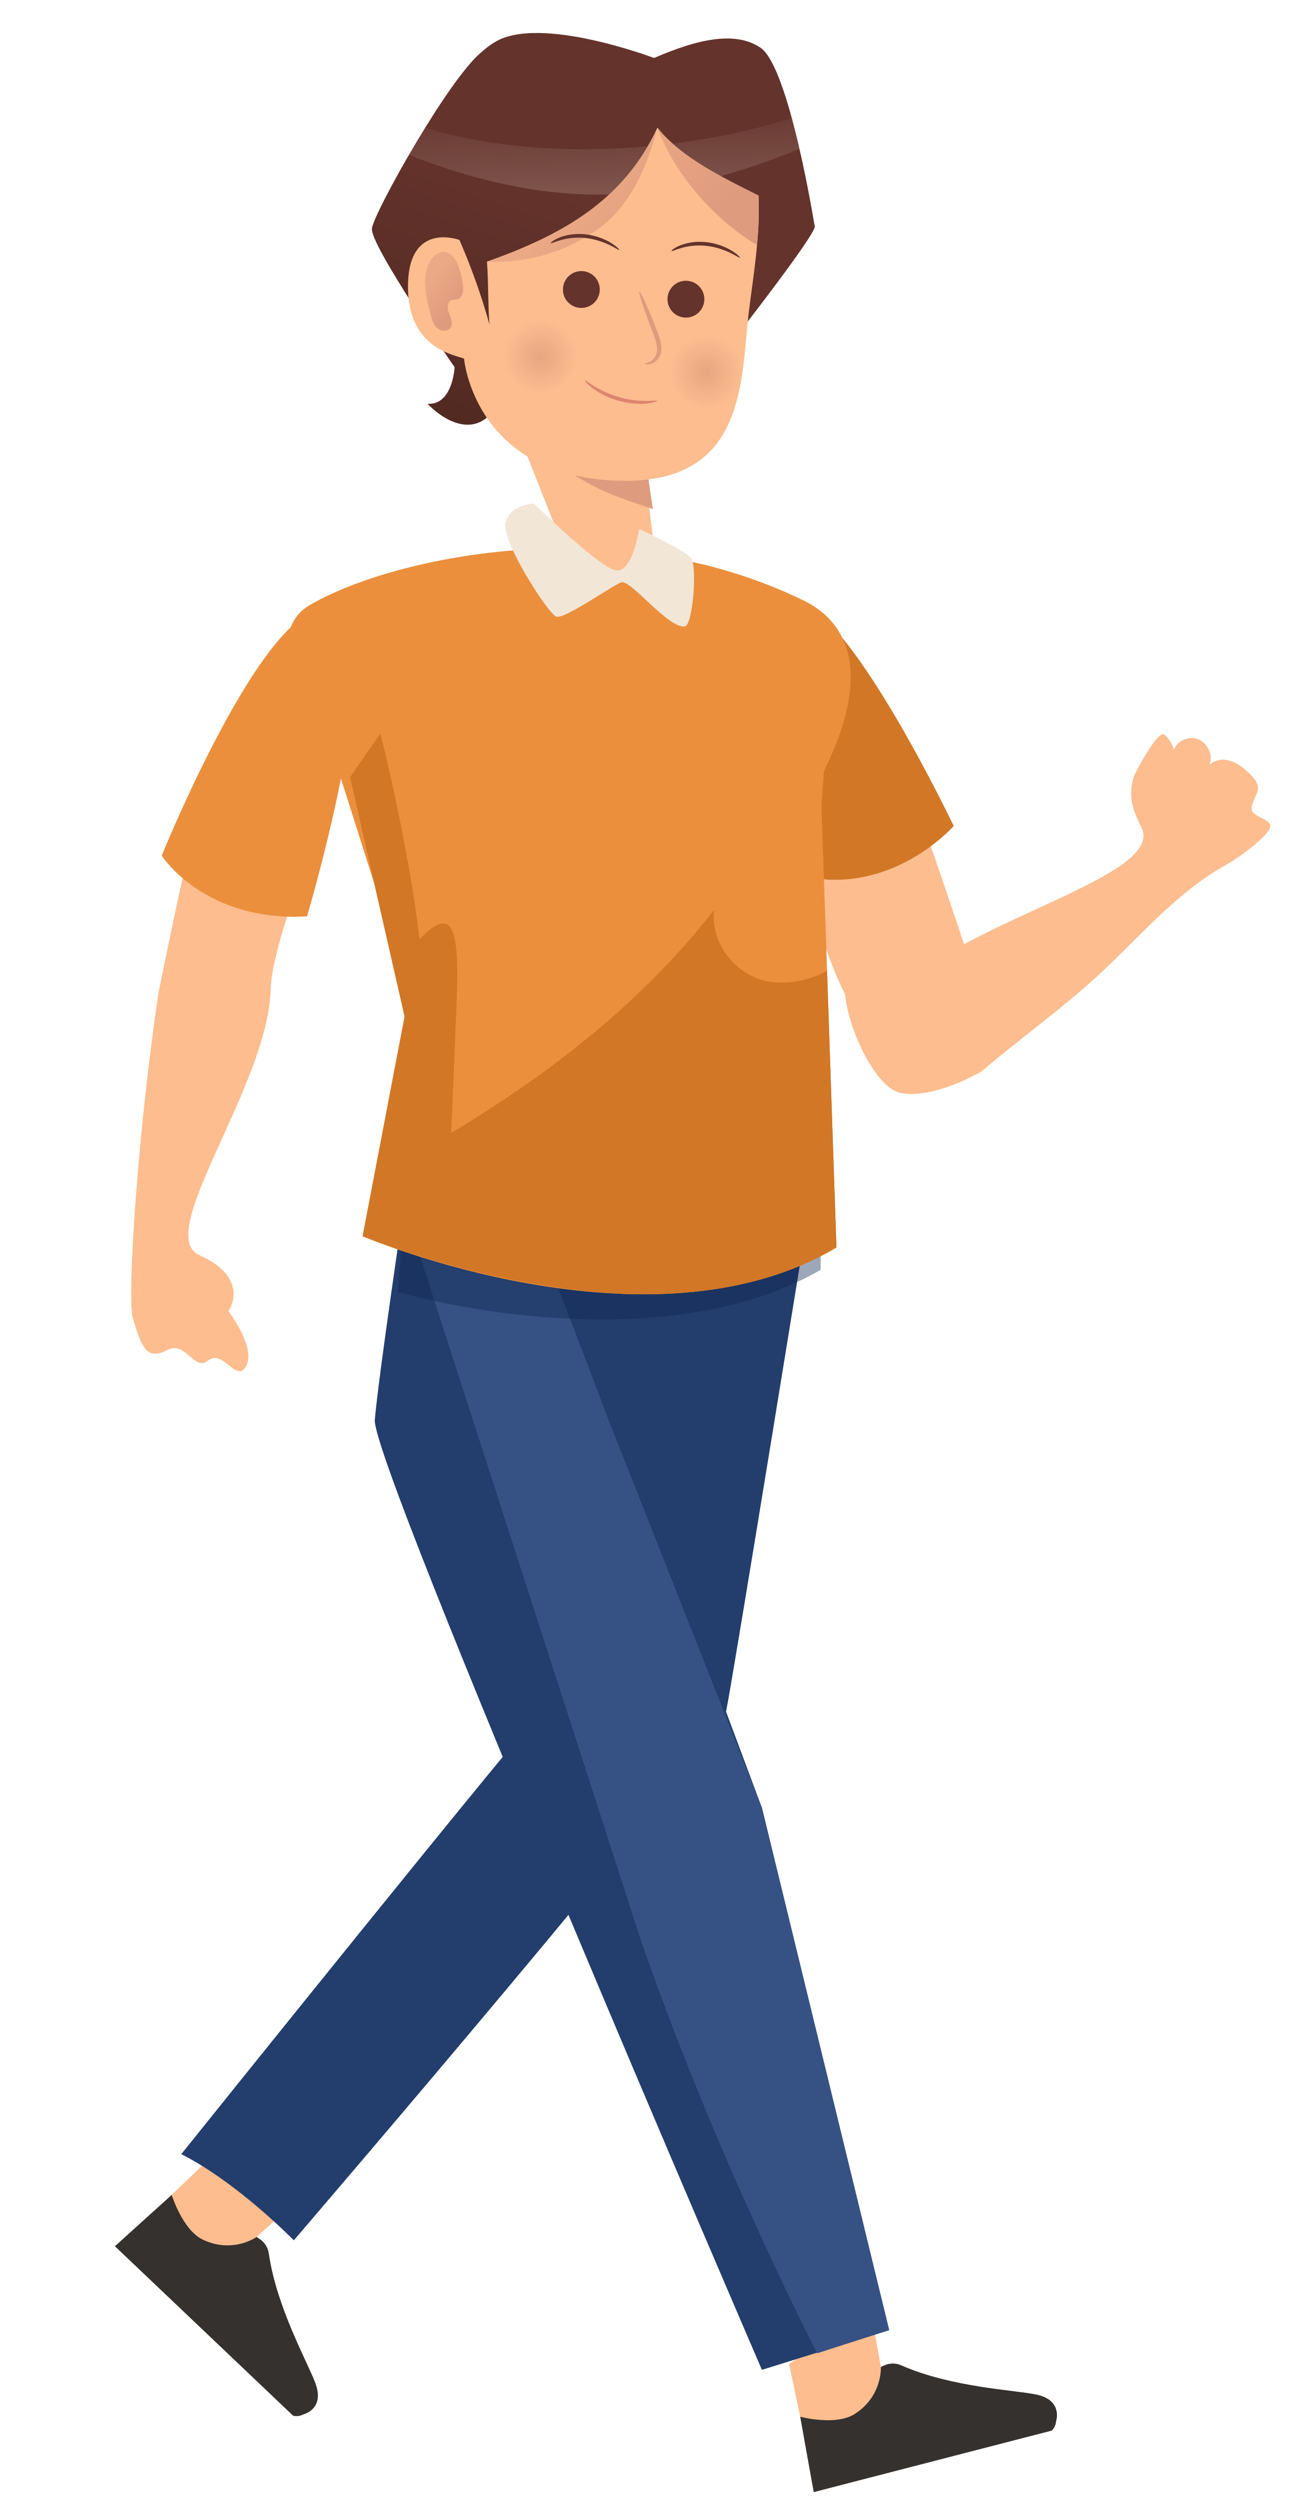 <svg width="117" height="226" viewBox="0 0 117 226" fill="none" xmlns="http://www.w3.org/2000/svg">
<path d="M89.383 92.064C89.383 92.064 83.99 75.523 82.618 72.368C82.618 72.368 70.909 73.862 72.121 76.56C72.185 76.705 75.39 91.732 78.89 92.732L89.383 92.064Z" fill="#FDBD8E"/>
<path d="M81.4 98.793C84.407 99.424 88.736 96.86 88.736 96.86C92.429 93.717 96.425 90.906 99.94 87.568C103.554 84.136 106.629 80.509 111.009 78.095C111.874 77.619 114.372 75.812 114.796 74.919C115.246 73.975 113.045 73.942 113.169 73.027C113.34 71.778 114.397 71.4 113.12 70.071C112.119 69.031 110.656 68.08 109.357 69.131C109.697 68.299 109.223 67.2 108.371 66.842C107.518 66.484 106.447 66.935 106.142 67.781C106.003 67.25 105.691 66.759 105.264 66.404C104.716 65.949 102.659 69.78 102.53 70.19C101.986 71.913 102.37 73.142 103.193 74.775C105.499 79.353 86.629 83.2 80.055 90.407C77.629 93.065 77.304 86.999 77.174 87.08C74.737 88.594 78.393 98.162 81.4 98.793Z" fill="#FDBD8E"/>
<path d="M72.289 54.301C77.42 56.121 86.231 74.671 86.231 74.671C86.231 74.671 81.678 79.852 74.881 79.517C68.082 79.182 72.289 54.301 72.289 54.301Z" fill="#D17726"/>
<path d="M71.349 213.704L72.352 218.472L74.409 221.214L79.412 218.07L79.698 214.266L78.694 208.732L71.349 213.704Z" fill="#FDBD8E"/>
<path d="M93.71 216.465C91.8 216.058 86.009 215.824 81.481 213.819C80.981 213.598 80.416 213.613 79.921 213.843C79.918 213.845 79.648 213.97 79.645 213.971C79.645 213.971 79.808 216.622 77.263 218.233C75.55 219.316 72.352 218.472 72.352 218.472L73.574 225.285L95.091 219.725C95.472 219.385 95.487 218.883 95.487 218.883C95.487 218.883 96.144 216.984 93.71 216.465Z" fill="#34312E"/>
<path d="M19.038 195.041L15.524 198.416L14.286 201.613L19.602 204.193L22.98 202.423L27.144 198.642L19.038 195.041Z" fill="#FDBD8E"/>
<path d="M28.531 215.474C27.866 213.638 24.999 208.6 24.304 203.698C24.227 203.157 23.914 202.686 23.457 202.387C23.454 202.385 23.205 202.222 23.202 202.22C23.202 202.22 21.04 203.762 18.326 202.455C16.5 201.576 15.524 198.416 15.524 198.416L10.39 203.058L26.496 218.371C26.986 218.514 27.42 218.261 27.42 218.261C27.42 218.261 29.379 217.814 28.531 215.474Z" fill="#34312E"/>
<path d="M36.517 109.046C36.517 109.046 34.226 124.377 33.89 128.354C33.553 132.332 68.89 214.232 68.89 214.232L80.395 210.641L68.89 163.423L55.39 127.232L54.39 132.232C54.39 132.232 49.334 155.732 49.39 154.232C48.89 154.232 16.39 194.732 16.39 194.732C21.485 197.305 26.566 202.523 26.566 202.523C26.566 202.523 65.027 157.695 65.648 154.732C66.268 151.769 73.793 105.283 73.793 105.283L36.517 109.046Z" fill="#233D6D"/>
<path d="M80.395 210.641L73.89 212.732C73.89 212.732 64.803 195.232 57.89 175.232L36.517 109.046L46.89 107.232C46.89 107.232 50.831 117.245 54.974 128.232L68.89 163.423L80.395 210.641Z" fill="#365184"/>
<path opacity="0.4" d="M35.958 116.798C45.27 119.323 62.502 121.545 74.2 114.793C74.22 111.241 74.235 108.07 74.246 105.575L36.581 108.849C36.41 111.033 36.195 113.768 35.958 116.798Z" fill="#0D244F"/>
<path d="M72.374 99.68C72.082 98.609 71.846 97.936 71.846 97.936L38.592 99.301C38.592 99.301 38.475 99.979 38.294 101.14C38.458 101.368 38.592 101.54 38.592 101.54C53.431 107.597 64.179 107.604 72.374 99.68Z" fill="#301601"/>
<path d="M72.675 54.293C76.28 56.053 79.157 60.314 74.493 69.719L72.37 99.812C72.37 99.812 74.023 104.634 72.907 105.52C64.325 112.333 53.252 111.297 38.066 104.068C38.066 104.068 37.279 103.039 37.182 102.647C36.66 100.539 38.635 94.978 38.635 94.978L30.548 69.499C30.548 69.499 22.322 58.06 27.972 54.719C35.065 50.525 55.289 45.806 72.675 54.293Z" fill="#EB8F3C"/>
<path d="M31.655 70.251L36.584 91.89L32.789 111.756C32.789 111.756 58.674 122.853 75.629 112.771L74.106 67.958L31.655 70.251Z" fill="#EB8F3C"/>
<path d="M75.63 112.771L74.779 87.76C73.184 88.68 70.938 89.062 69.238 88.683C66.397 88.048 64.187 85.124 64.58 82.239C58.16 90.492 49.772 97.049 40.795 102.409C40.845 101.214 41 97.52 41.088 95.409L41.275 90.922C41.562 84.061 41.063 81.661 37.92 84.916C37.41 79.907 35.633 71.18 34.395 66.299L31.655 70.251L33.043 76.344L33.043 76.344L36.584 91.89L32.788 111.756C32.788 111.756 43.966 116.401 56.45 116.973C62.958 117.193 69.818 116.227 75.63 112.771Z" fill="#D17726"/>
<path d="M17.587 74.877C16.746 77.729 14.337 89.737 14.337 89.737C12.512 101.761 11.46 117.221 12.008 119.127C12.738 121.667 13.252 123.038 15.054 122.072C16.856 121.106 17.503 124.054 18.835 122.981C20.166 121.908 21.399 125.151 22.272 123.459C23.146 121.767 20.656 118.53 20.656 118.53C20.656 118.53 22.747 115.58 18.027 113.463C13.81 111.572 24.253 98.176 24.474 89.408C24.556 86.173 27.257 79.158 27.297 79.027C28.052 76.586 17.587 74.877 17.587 74.877Z" fill="#FDBD8E"/>
<path d="M27.855 55.52C22.233 58.546 14.62 77.35 14.62 77.35C14.62 77.35 18.444 83.352 27.759 82.843C27.759 82.843 37.437 50.364 27.855 55.52Z" fill="#EB8F3C"/>
<path d="M43.468 4.774C40.501 7.245 33.831 19.172 33.627 20.649C33.422 22.127 41.103 33.194 41.103 33.194C41.103 33.194 40.953 36.625 38.66 36.506C38.66 36.506 43.018 41.292 45.508 35.629C47.998 29.966 43.468 4.774 43.468 4.774Z" fill="url(#paint0_linear_404_91217)"/>
<path d="M59.376 51.399C57.819 51.749 56.611 51.834 54.924 51.456C52.418 50.9 51.598 49.465 50.777 49.077L43.873 31.585L58.129 40.654L58.123 41.176L59.376 51.399Z" fill="#FDBD8E"/>
<path d="M55.996 44.966C54.416 44.384 53.029 43.652 51.61 42.743C50.27 41.886 48.984 40.972 47.769 40L44.137 31.584L58.299 40.581L58.301 41.058L59.029 46.024C58.019 45.666 57.004 45.337 55.996 44.966Z" fill="#DF9B7E"/>
<path d="M48.283 45.525C48.283 45.525 54.259 51.418 55.739 51.571C57.22 51.724 57.79 47.817 57.79 47.817C57.79 47.817 61.888 49.71 62.478 50.446C63.068 51.183 62.641 56.506 61.931 56.623C60.438 56.87 57.002 52.331 56.169 52.643C55.336 52.955 51.041 55.987 50.306 55.746C49.571 55.505 45.25 48.835 45.722 47.196C46.193 45.557 48.283 45.525 48.283 45.525Z" fill="#F2E6D7"/>
<path d="M68.195 12.343C69.15 14.101 73.751 19.6 73.668 20.501C73.585 21.401 66.862 30.033 66.862 30.033L68.195 12.343Z" fill="#64332C"/>
<path d="M41.551 21.695C41.551 21.695 37.016 19.979 36.891 25.659C36.766 31.34 40.799 32.012 41.96 32.418C41.96 32.418 42.81 42.683 55.224 43.428C67.638 44.175 66.94 34.386 67.723 28.067C68.506 21.747 70.725 10.895 62.797 8.976C54.8 7.04 43.004 5.951 41.551 21.695Z" fill="#FDBD8E"/>
<path d="M43.03 21.159C45.751 16.168 49.37 11.669 53.659 7.938C55.505 7.815 57.399 7.966 59.216 8.251L64.232 9.47C68.627 11.48 68.915 17.012 68.447 22.167C64.543 19.785 60.981 15.763 59.441 11.536C58.555 14.956 57.085 18.453 54.252 20.564C51.418 22.674 47.855 23.784 44.325 23.655C43.741 23.634 43.074 23.531 42.762 23.038C42.407 22.476 42.712 21.743 43.03 21.159Z" fill="url(#paint1_linear_404_91217)"/>
<path d="M58.246 32.883C58.245 32.852 58.363 32.85 58.541 32.797C58.718 32.748 58.951 32.623 59.136 32.386C59.227 32.269 59.307 32.124 59.355 31.959C59.401 31.799 59.418 31.602 59.399 31.4C59.368 30.988 59.202 30.525 59.008 30.029C58.236 28.033 57.703 26.394 57.818 26.37C57.932 26.347 58.65 27.947 59.422 29.944C59.615 30.443 59.789 30.95 59.803 31.426C59.811 31.665 59.78 31.884 59.705 32.087C59.628 32.285 59.515 32.446 59.387 32.574C59.131 32.832 58.815 32.94 58.591 32.947C58.366 32.958 58.244 32.905 58.246 32.883Z" fill="#DF9B7E"/>
<path d="M55.991 22.589C55.952 22.625 55.645 22.408 55.106 22.148C54.569 21.887 53.785 21.599 52.884 21.511C52.449 21.47 52.02 21.477 51.648 21.521C51.273 21.563 50.945 21.635 50.678 21.713C50.41 21.79 50.198 21.868 50.053 21.921C49.904 21.975 49.816 22.001 49.798 21.981C49.782 21.962 49.835 21.899 49.957 21.808C50.081 21.716 50.276 21.602 50.543 21.491C51.071 21.267 51.908 21.08 52.89 21.177C53.115 21.199 53.368 21.241 53.588 21.291C53.814 21.341 54.027 21.408 54.227 21.477C54.627 21.619 54.968 21.788 55.237 21.952C55.775 22.281 56.023 22.562 55.991 22.589Z" fill="#64332C"/>
<path d="M60.716 22.689C60.684 22.656 60.927 22.423 61.461 22.199C61.726 22.087 62.065 21.985 62.464 21.922C62.663 21.892 62.876 21.867 63.101 21.861C63.321 21.854 63.573 21.862 63.799 21.884C64.781 21.98 65.621 22.332 66.154 22.66C66.423 22.824 66.621 22.976 66.746 23.093C66.87 23.208 66.925 23.28 66.909 23.297C66.892 23.314 66.802 23.27 66.653 23.187C66.506 23.105 66.292 22.986 66.023 22.856C65.754 22.726 65.424 22.589 65.048 22.473C64.675 22.356 64.245 22.264 63.81 22.22C62.909 22.131 62.129 22.265 61.595 22.421C61.059 22.576 60.756 22.733 60.716 22.689Z" fill="#64332C"/>
<path d="M59.138 5.243C59.138 5.243 48.911 1.361 44.803 3.77C40.694 6.179 37.704 13.91 39.874 18.15C41.648 21.619 43.226 25.573 44.254 29.332C44.109 27.425 44.173 25.555 44.029 23.647C50.882 21.218 56.377 18.129 59.441 11.535C62.695 15.614 69.364 17.55 73.667 20.501C73.667 20.501 71.379 6.067 68.754 4.307C66.465 2.773 63.07 3.539 59.138 5.243Z" fill="url(#paint2_linear_404_91217)"/>
<path d="M52.185 32.562C52.016 34.392 50.397 35.737 48.568 35.569C46.739 35.4 45.393 33.78 45.562 31.951C45.73 30.123 47.35 28.776 49.179 28.945C51.008 29.114 52.354 30.733 52.185 32.562Z" fill="url(#paint3_radial_404_91217)"/>
<path d="M67.18 33.946C67.011 35.775 65.392 37.121 63.563 36.953C61.734 36.784 60.388 35.164 60.557 33.335C60.725 31.506 62.345 30.16 64.174 30.329C66.003 30.498 67.349 32.117 67.18 33.946Z" fill="url(#paint4_radial_404_91217)"/>
<path d="M54.223 26.325C54.139 27.241 53.328 27.915 52.411 27.831C51.495 27.746 50.821 26.935 50.906 26.019C50.99 25.102 51.801 24.428 52.718 24.513C53.634 24.598 54.308 25.409 54.223 26.325Z" fill="#64332C"/>
<path d="M63.678 27.198C63.593 28.114 62.782 28.788 61.866 28.704C60.949 28.619 60.276 27.808 60.36 26.892C60.444 25.976 61.255 25.302 62.172 25.386C63.088 25.471 63.762 26.282 63.678 27.198Z" fill="#64332C"/>
<path d="M38.77 23.852C38.138 25.273 38.529 26.916 38.929 28.419C39.048 28.865 39.182 29.338 39.524 29.648C39.866 29.959 40.489 30.005 40.744 29.62C40.991 29.248 40.77 28.759 40.601 28.345C40.433 27.932 40.387 27.339 40.792 27.151C40.981 27.064 41.207 27.104 41.402 27.033C41.828 26.879 41.903 26.313 41.861 25.862C41.803 25.239 41.66 24.623 41.435 24.039C41.215 23.466 40.825 22.856 40.215 22.782C39.577 22.705 39.032 23.266 38.77 23.852Z" fill="url(#paint5_linear_404_91217)"/>
<path d="M58.55 13.224C57.566 14.91 56.398 16.34 55.068 17.575C48.398 17.774 41.963 15.979 36.977 13.995C37.447 13.186 37.941 12.36 38.444 11.546C44.491 13.402 51.66 13.843 58.55 13.224ZM71.588 10.663C68.299 11.714 64.628 12.506 60.821 12.981C62.071 14.096 63.581 15.044 65.177 15.917C67.648 15.229 70.043 14.381 72.288 13.467C72.074 12.535 71.84 11.585 71.588 10.663Z" fill="url(#paint6_linear_404_91217)"/>
<path d="M59.428 36.238C59.446 36.275 59.093 36.413 58.453 36.477C58.372 36.483 58.288 36.49 58.201 36.497C58.113 36.503 58.02 36.501 57.924 36.503C57.732 36.509 57.526 36.493 57.307 36.48C56.872 36.439 56.391 36.358 55.897 36.221C55.405 36.078 54.952 35.893 54.557 35.698C54.363 35.595 54.178 35.499 54.017 35.392C53.935 35.34 53.854 35.293 53.782 35.242C53.711 35.189 53.642 35.139 53.576 35.091C53.053 34.693 52.829 34.396 52.859 34.37C52.899 34.334 53.211 34.59 53.738 34.915C53.804 34.956 53.875 34.998 53.948 35.042C54.021 35.086 54.102 35.126 54.182 35.171C54.342 35.263 54.523 35.344 54.71 35.435C55.09 35.606 55.519 35.77 55.983 35.905C56.447 36.034 56.898 36.119 57.309 36.174C57.514 36.194 57.711 36.22 57.894 36.225C57.985 36.229 58.074 36.238 58.159 36.239C58.243 36.239 58.325 36.24 58.403 36.24C59.024 36.239 59.406 36.186 59.428 36.238Z" fill="#DC856F"/>
<defs>
<linearGradient id="paint0_linear_404_91217" x1="36.76" y1="36.331" x2="44.174" y2="14.669" gradientUnits="userSpaceOnUse">
<stop stop-color="#522A22"/>
<stop offset="0.032" stop-color="#532A22"/>
<stop offset="1" stop-color="#64332C"/>
</linearGradient>
<linearGradient id="paint1_linear_404_91217" x1="62.526" y1="23.028" x2="53.024" y2="15.835" gradientUnits="userSpaceOnUse">
<stop stop-color="#DF9B7E"/>
<stop offset="1" stop-color="#DF9B7E" stop-opacity="0.6"/>
</linearGradient>
<linearGradient id="paint2_linear_404_91217" x1="48.304" y1="40.281" x2="55.718" y2="18.62" gradientUnits="userSpaceOnUse">
<stop stop-color="#522A22"/>
<stop offset="0.032" stop-color="#532A22"/>
<stop offset="1" stop-color="#64332C"/>
</linearGradient>
<radialGradient id="paint3_radial_404_91217" cx="0" cy="0" r="1" gradientUnits="userSpaceOnUse" gradientTransform="translate(48.873 32.257) rotate(-174.73) scale(3.326)">
<stop stop-color="#DF9B7E" stop-opacity="0.7"/>
<stop offset="1" stop-color="#DF9B7E" stop-opacity="0"/>
</radialGradient>
<radialGradient id="paint4_radial_404_91217" cx="0" cy="0" r="1" gradientUnits="userSpaceOnUse" gradientTransform="translate(63.868 33.641) rotate(-174.73) scale(3.326 3.326)">
<stop stop-color="#DF9B7E" stop-opacity="0.7"/>
<stop offset="1" stop-color="#DF9B7E" stop-opacity="0"/>
</radialGradient>
<linearGradient id="paint5_linear_404_91217" x1="41.306" y1="27.216" x2="39.034" y2="25.496" gradientUnits="userSpaceOnUse">
<stop stop-color="#DF9B7E"/>
<stop offset="1" stop-color="#DF9B7E" stop-opacity="0.6"/>
</linearGradient>
<linearGradient id="paint6_linear_404_91217" x1="54.729" y1="17.894" x2="54.519" y2="8.864" gradientUnits="userSpaceOnUse">
<stop stop-color="#F2E6D7" stop-opacity="0.2"/>
<stop offset="1" stop-color="#F2E6D7" stop-opacity="0"/>
</linearGradient>
</defs>
</svg>
